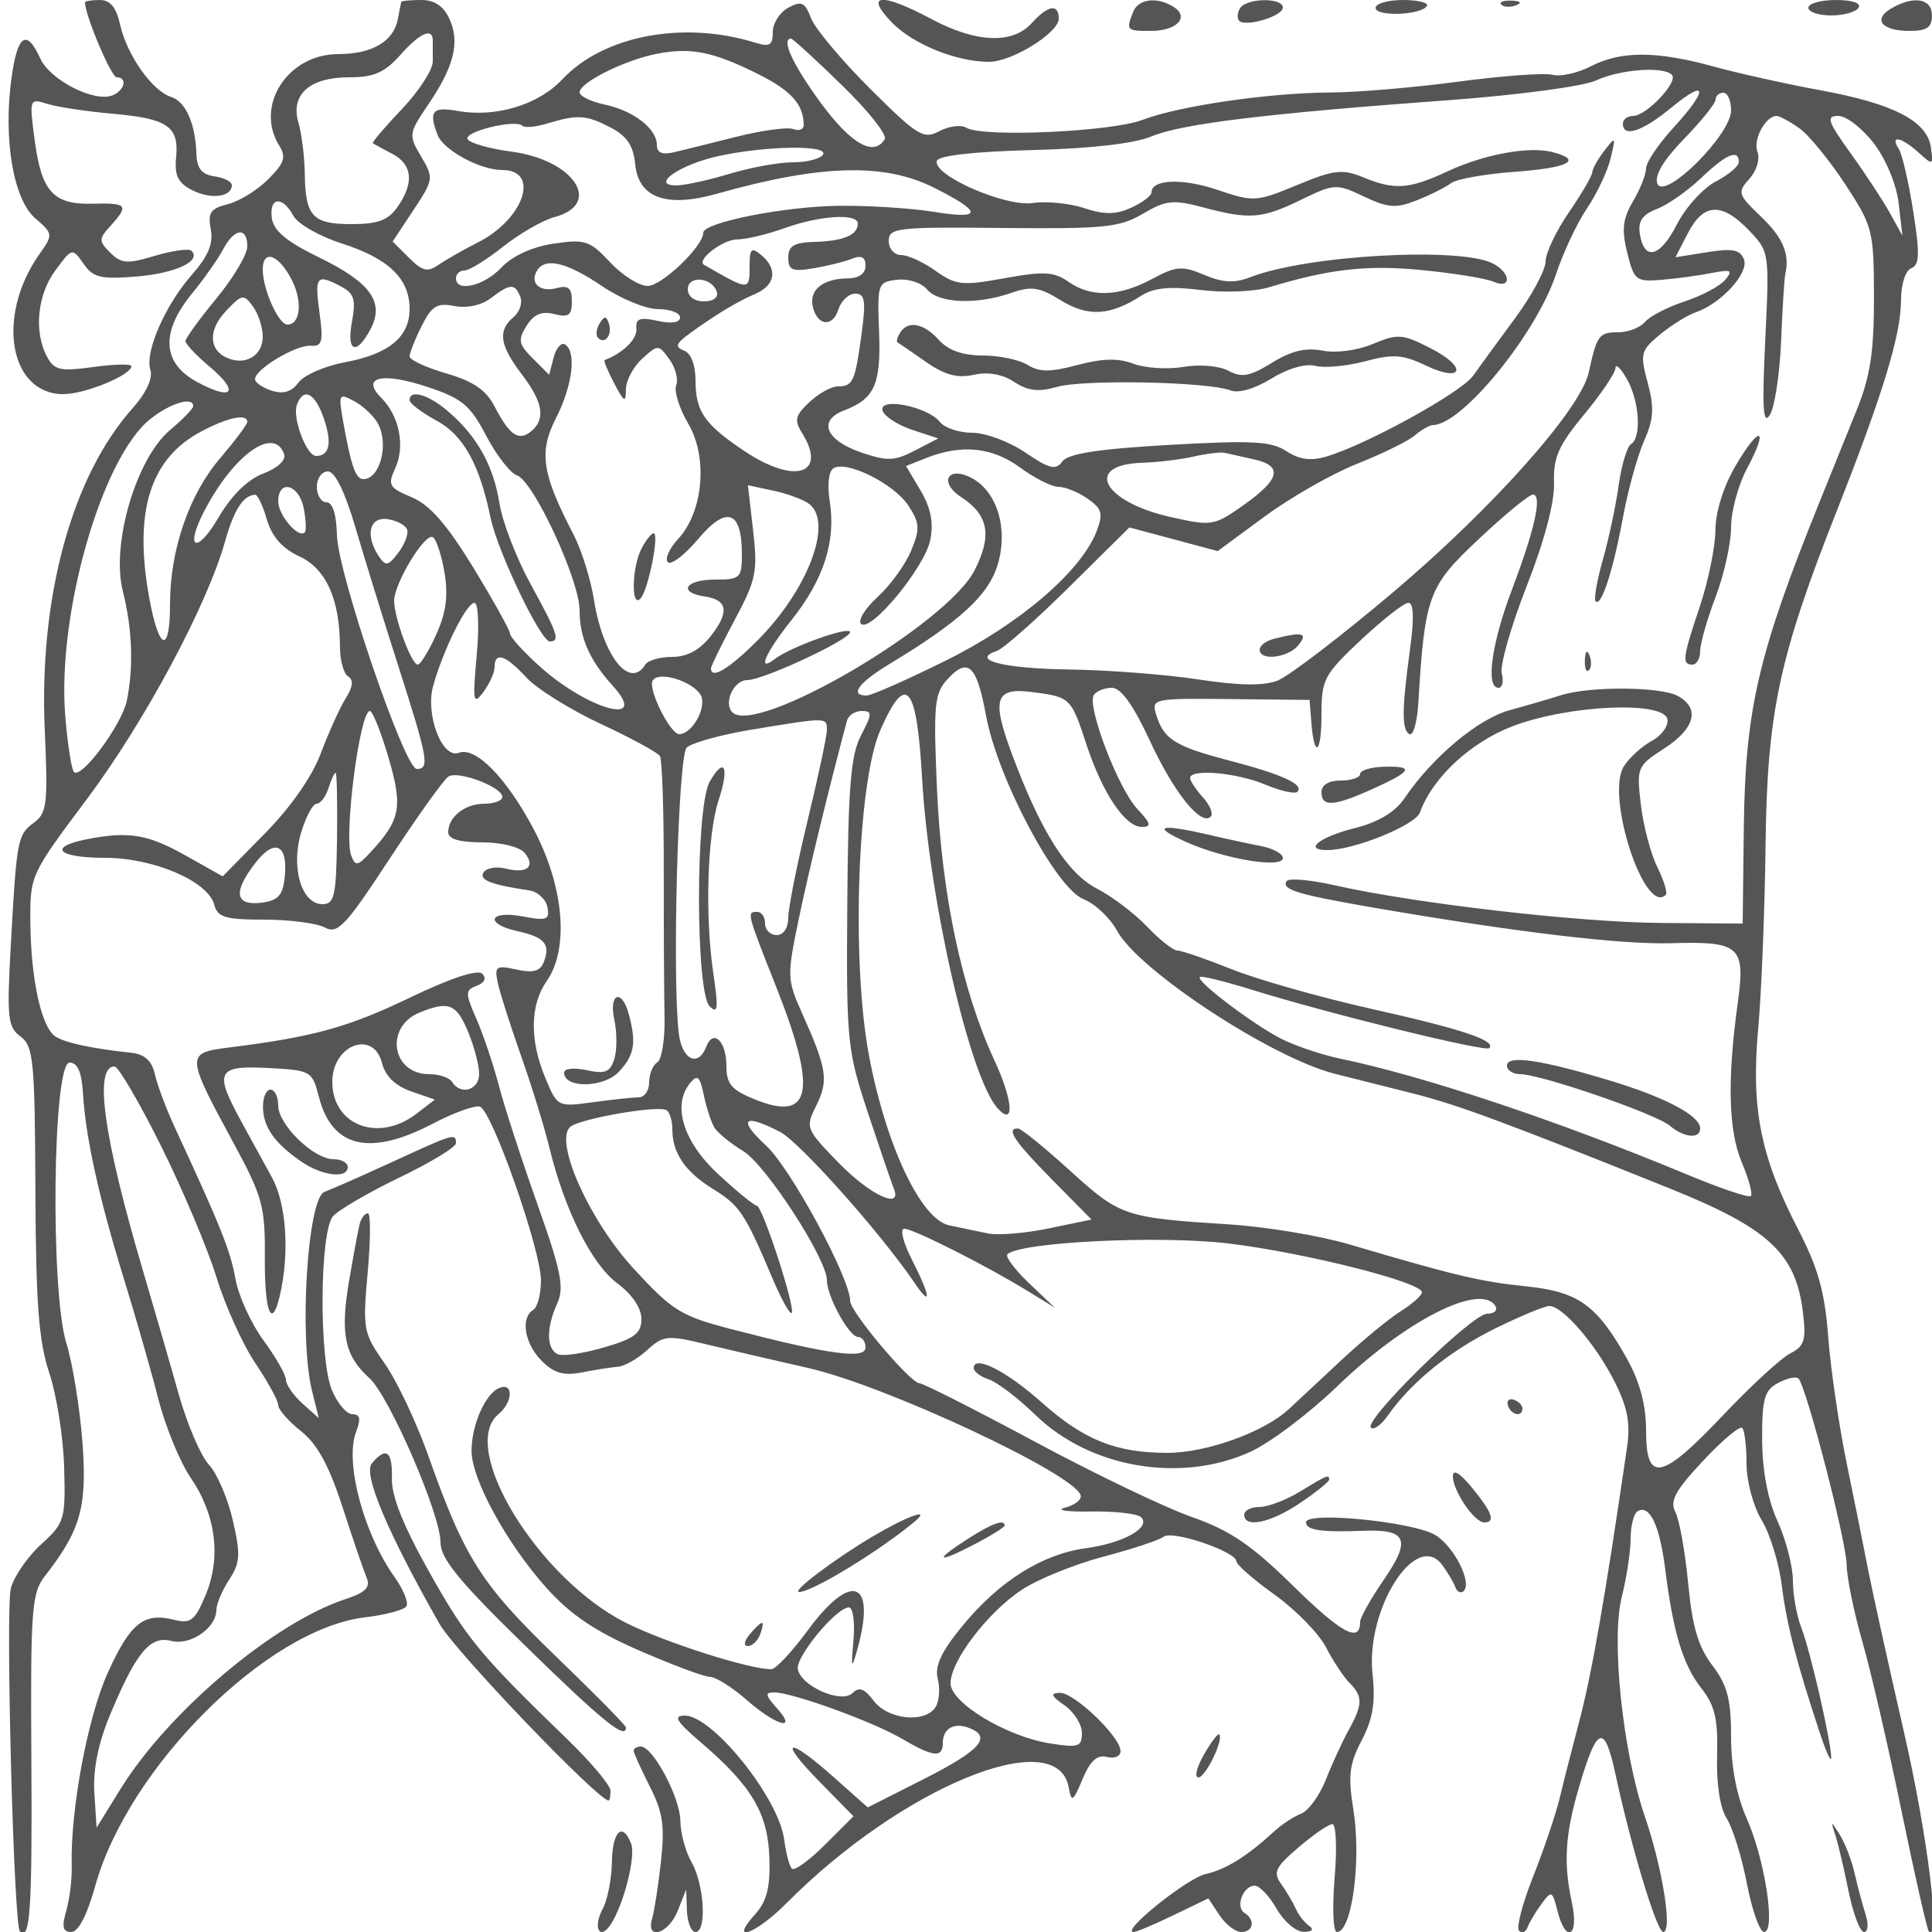 <svg xmlns="http://www.w3.org/2000/svg" version="1.0" width="250" height="250" viewBox="0 0 250 250" preserveAspectRatio="xMidYMid meet">
<g transform="translate(0,250) scale(0.01,-0.01)" fill="#555555" stroke="none">
<path d="M1100 24968 c0 -165 340 -968 409 -968 146 0 104 -173 -57 -235 -237 -91 -804 200 -931 478 -177 390 -295 310 -372 -251 -109 -788 23 -1569 305 -1815 235 -203 236 -211 55 -467 -563 -800 -389 -1810 311 -1810 281 0 880 247 880 362 0 31 -221 26 -492 -11 -430 -59 -506 -42 -600 134 -172 322 -126 799 109 1117 216 292 218 293 364 85 125 -180 223 -203 686 -165 506 42 844 200 711 333 -32 32 -245 3 -473 -65 -358 -108 -436 -102 -578 40 -152 152 -151 177 5 350 240 265 216 296 -230 284 -513 -14 -665 154 -754 826 -70 534 -68 539 166 465 130 -40 506 -97 836 -126 720 -63 868 -164 829 -565 -23 -237 24 -331 210 -426 241 -122 511 -87 511 66 0 45 -101 96 -225 114 -162 23 -227 102 -233 282 -12 399 -138 685 -329 746 -243 77 -573 545 -658 933 -50 225 -128 321 -263 321 -106 0 -192 -14 -192 -32z"/>
<path d="M5192 24975 c-4 -14 -24 -114 -44 -222 -54 -289 -334 -453 -772 -453 -653 0 -1084 -669 -763 -1184 93 -148 67 -227 -142 -435 -140 -141 -375 -286 -523 -323 -224 -56 -261 -110 -221 -323 36 -184 -31 -347 -239 -584 -353 -401 -616 -1005 -542 -1239 34 -107 -54 -297 -229 -493 -786 -880 -1214 -2447 -1138 -4160 43 -962 29 -1081 -141 -1205 -212 -156 -223 -215 -300 -1617 -50 -906 -37 -1028 128 -1150 167 -124 185 -312 192 -1987 6 -1469 43 -1956 180 -2367 95 -285 182 -834 192 -1222 19 -676 7 -717 -301 -998 -176 -162 -351 -417 -389 -567 -70 -277 38 -4358 117 -4437 133 -133 161 284 149 2216 -12 1959 3 2160 176 2382 464 595 548 895 484 1739 -34 442 -127 1015 -207 1272 -210 676 -177 3632 41 3632 104 0 157 -122 174 -400 34 -570 209 -1363 530 -2400 153 -495 353 -1192 444 -1550 91 -357 279 -815 417 -1018 329 -480 400 -1033 196 -1522 -138 -329 -193 -374 -403 -321 -397 100 -570 -38 -863 -684 -262 -577 -486 -1782 -467 -2505 5 -165 -27 -424 -71 -575 -60 -210 -44 -275 66 -275 91 0 205 220 310 598 427 1535 2223 3323 3487 3473 267 32 510 96 539 144 30 47 -38 215 -150 373 -404 566 -650 1491 -502 1881 65 171 53 231 -47 231 -75 0 -194 141 -266 314 -167 403 -157 2039 13 2245 68 81 454 307 858 502 404 194 735 395 735 446 0 134 -21 127 -823 -242 -400 -184 -795 -358 -877 -387 -221 -77 -334 -1881 -162 -2578 l87 -350 -213 190 c-116 105 -212 243 -212 306 0 63 -131 293 -291 510 -160 218 -323 575 -362 795 -66 366 -190 677 -780 1949 -115 248 -233 563 -263 700 -39 174 -131 258 -305 277 -511 55 -853 128 -981 210 -181 115 -319 739 -325 1476 -5 610 -1 619 734 1600 745 996 1555 2507 1787 3337 114 406 237 594 390 598 30 1 98 -144 150 -323 65 -220 200 -373 421 -475 345 -160 523 -557 524 -1169 1 -176 48 -349 106 -384 72 -44 62 -135 -30 -281 -75 -119 -220 -438 -321 -708 -114 -306 -390 -702 -728 -1045 l-544 -553 -481 270 c-492 277 -742 317 -1288 208 -501 -101 -361 -238 241 -238 633 0 1339 -302 1419 -608 43 -162 143 -192 645 -192 327 0 681 -46 785 -102 167 -89 268 18 841 893 359 547 700 1025 760 1061 128 79 696 -137 696 -264 0 -48 -103 -88 -230 -88 -254 0 -470 -170 -470 -370 0 -87 145 -130 438 -130 244 0 487 -59 549 -134 148 -179 36 -276 -241 -206 -123 31 -253 9 -289 -49 -61 -98 92 -158 592 -233 109 -17 215 -114 235 -217 31 -164 -8 -179 -324 -119 -437 81 -494 -97 -61 -192 347 -76 426 -168 339 -396 -48 -123 -136 -148 -354 -100 -265 58 -287 42 -243 -170 27 -129 161 -549 297 -934 137 -385 304 -925 371 -1200 198 -812 549 -1513 881 -1758 189 -140 310 -319 310 -458 0 -186 -88 -254 -475 -367 -261 -77 -531 -119 -600 -93 -155 59 -161 338 -14 661 93 204 51 416 -256 1280 -202 569 -427 1260 -499 1535 -72 275 -203 664 -291 865 -147 337 -147 371 4 429 103 39 129 98 71 156 -59 59 -412 -58 -937 -310 -801 -385 -1245 -507 -2333 -644 -570 -71 -569 -91 57 -1246 371 -686 405 -812 400 -1475 -5 -750 101 -959 211 -412 107 536 59 1124 -118 1449 -93 171 -271 496 -395 721 -359 652 -319 732 344 697 556 -29 571 -38 658 -375 169 -657 658 -772 1472 -346 273 143 548 242 611 221 157 -52 790 -1854 790 -2249 0 -176 -45 -347 -100 -381 -168 -104 -112 -438 110 -660 161 -161 284 -195 525 -148 173 34 383 66 465 73 83 6 251 103 375 215 208 190 263 195 750 78 289 -70 887 -209 1329 -309 999 -225 3452 -1371 3530 -1649 15 -55 -76 -127 -203 -159 -127 -33 24 -55 335 -50 312 5 604 -28 650 -74 133 -132 -228 -335 -715 -401 -569 -78 -1125 -429 -1600 -1009 -273 -333 -358 -516 -316 -682 31 -125 19 -288 -28 -363 -132 -214 -615 -166 -800 78 -120 160 -191 186 -275 102 -142 -142 -665 86 -708 309 -31 159 499 799 661 799 53 0 79 -191 59 -425 -32 -370 -26 -386 48 -125 253 899 -72 1026 -642 250 -202 -275 -413 -500 -469 -500 -291 0 -1385 350 -1886 603 -1135 573 -2167 2264 -1645 2697 187 156 198 412 14 341 -182 -69 -365 -485 -362 -821 3 -366 457 -1195 968 -1766 308 -345 627 -561 1200 -811 429 -187 842 -341 917 -342 75 0 290 -136 478 -301 383 -336 665 -409 385 -100 -148 164 -154 200 -31 200 234 0 1281 -380 1655 -601 401 -236 526 -249 526 -55 0 189 143 272 341 196 300 -115 145 -290 -583 -659 l-729 -369 -440 391 c-602 536 -731 499 -188 -54 l443 -452 -369 -368 c-202 -203 -395 -342 -428 -310 -32 33 -77 201 -99 374 -67 535 -925 1607 -1286 1607 -157 0 -112 -74 217 -355 649 -556 859 -912 877 -1488 12 -384 -34 -561 -188 -732 -345 -382 13 -252 412 150 1488 1498 3494 2323 3648 1500 38 -205 55 -195 181 105 99 236 189 318 315 285 97 -26 176 8 176 75 0 185 -601 761 -787 755 -126 -4 -113 -41 62 -162 124 -87 225 -248 225 -358 0 -179 -44 -193 -413 -135 -568 91 -1287 526 -1287 779 0 289 489 928 930 1214 209 136 681 327 1050 424 368 97 719 213 778 258 116 88 942 -194 942 -321 0 -41 223 -236 496 -431 272 -196 571 -502 663 -680 92 -178 229 -385 304 -460 174 -174 172 -279 -10 -608 -81 -146 -214 -434 -295 -641 -82 -207 -226 -406 -321 -443 -94 -36 -249 -137 -342 -223 -354 -326 -632 -500 -893 -558 -239 -52 -1107 -750 -934 -750 38 0 271 98 518 218 l450 217 144 -217 c79 -120 206 -218 282 -218 158 0 185 159 42 247 -122 76 -19 353 132 352 63 0 191 -135 284 -300 94 -164 252 -298 350 -297 108 0 137 31 73 75 -59 40 -138 140 -175 223 -37 83 -123 228 -191 323 -106 149 -74 216 225 471 191 164 388 300 438 302 49 2 63 -306 30 -696 -32 -385 -19 -700 29 -700 195 0 319 921 214 1581 -71 442 -53 594 108 900 144 276 179 491 140 853 -93 844 565 1876 902 1414 72 -97 148 -226 170 -287 22 -61 70 -83 106 -50 114 105 -119 571 -360 722 -279 175 -1679 315 -1679 168 0 -102 200 -131 750 -109 553 21 611 -117 263 -624 -172 -250 -313 -500 -313 -555 0 -279 -240 -150 -864 463 -542 533 -817 719 -1311 893 -344 120 -1259 559 -2033 975 -775 416 -1446 756 -1492 756 -119 0 -899 925 -899 1066 -2 298 -770 1717 -1087 2009 -373 344 -293 423 180 178 253 -131 1299 -1304 1738 -1950 229 -338 211 -180 -34 301 -111 218 -155 396 -97 396 117 0 1059 -475 1599 -807 l350 -215 -335 318 c-184 175 -309 343 -279 373 159 159 1972 248 2864 140 984 -119 2500 -501 2500 -631 0 -40 -124 -151 -275 -246 -151 -94 -494 -377 -762 -627 -268 -250 -575 -537 -682 -636 -319 -299 -1067 -569 -1574 -569 -668 0 -1083 167 -1629 654 -454 405 -878 619 -878 443 0 -46 87 -111 192 -145 106 -33 380 -242 608 -463 705 -685 1879 -886 2779 -476 257 117 764 500 1127 850 880 850 1854 1344 2044 1037 34 -55 -14 -100 -107 -100 -195 0 -1599 -1377 -1503 -1474 36 -35 134 35 218 156 303 432 802 837 1385 1125 326 161 644 293 706 293 174 0 604 -500 847 -985 166 -330 204 -535 157 -850 -291 -1989 -458 -2943 -624 -3565 -80 -302 -190 -730 -242 -950 -53 -220 -210 -686 -349 -1035 -139 -349 -220 -664 -181 -700 39 -36 88 -15 110 46 22 61 102 196 178 300 132 179 142 175 208 -86 108 -431 283 -338 188 100 -113 523 -89 889 96 1515 232 785 325 813 470 139 203 -941 533 -2029 615 -2029 123 0 -9 827 -238 1496 -286 833 -438 2282 -299 2837 63 251 115 590 115 755 0 165 40 325 89 355 155 96 287 -177 358 -743 104 -828 231 -1245 471 -1550 173 -220 214 -396 201 -868 -10 -365 38 -677 124 -812 78 -121 196 -501 262 -845 67 -344 166 -625 222 -625 154 0 13 931 -222 1463 -133 299 -205 675 -205 1065 0 484 -48 666 -242 921 -182 239 -260 502 -313 1059 -39 408 -113 824 -165 924 -76 145 -4 279 357 664 248 266 476 457 507 427 31 -31 56 -240 56 -465 1 -228 87 -549 196 -729 108 -176 225 -559 261 -850 62 -499 193 -1005 500 -1929 74 -220 136 -355 138 -300 9 174 -269 1388 -384 1682 -61 154 -111 431 -111 614 0 183 -89 528 -198 768 -128 282 -198 656 -200 1057 -2 529 29 639 207 734 114 61 233 87 263 57 101 -102 621 -2109 624 -2412 2 -165 94 -615 205 -1000 110 -385 339 -1375 508 -2200 170 -825 327 -1519 350 -1542 158 -159 -19 1260 -320 2571 -198 864 -404 1796 -458 2071 -53 275 -180 905 -282 1400 -102 495 -211 1238 -242 1650 -44 584 -131 893 -393 1400 -484 935 -607 1557 -513 2590 43 473 85 1535 95 2360 20 1726 172 2440 925 4347 595 1509 827 2271 828 2717 1 210 57 386 133 415 107 41 112 184 25 736 -59 377 -143 741 -188 810 -118 182 34 153 258 -50 186 -168 192 -166 158 70 -49 340 -487 565 -1435 738 -440 81 -1061 219 -1380 307 -733 202 -1197 203 -1587 1 -168 -87 -391 -136 -494 -109 -103 27 -649 -13 -1213 -88 -564 -76 -1310 -139 -1657 -141 -800 -4 -1960 -173 -2437 -355 -401 -154 -2071 -228 -2275 -102 -69 43 -227 23 -351 -43 -206 -110 -281 -64 -897 549 -369 368 -713 778 -764 912 -79 207 -124 228 -294 137 -111 -60 -201 -202 -201 -316 0 -170 -41 -195 -225 -138 -933 290 -1967 94 -2500 -475 -308 -329 -862 -496 -1350 -408 -330 59 -381 -1 -263 -310 75 -196 550 -454 836 -454 497 0 283 -636 -316 -938 -182 -92 -410 -222 -506 -288 -143 -100 -210 -84 -384 90 l-211 211 269 406 c261 395 264 415 99 694 -164 278 -161 298 93 673 335 494 412 805 273 1109 -75 164 -193 243 -363 243 -139 0 -255 -11 -260 -25z m408 -500 c0 -41 0 -163 0 -271 0 -107 -180 -385 -400 -616 -220 -232 -389 -430 -375 -441 14 -11 126 -73 250 -137 263 -137 287 -376 69 -688 -120 -172 -254 -222 -594 -222 -506 0 -598 99 -606 650 -3 220 -40 517 -82 661 -107 364 143 589 657 589 322 0 458 60 668 296 247 278 413 350 413 179z m5293 -576 c340 -330 590 -645 556 -700 -142 -231 -436 -64 -830 472 -360 491 -516 829 -382 829 21 0 316 -270 656 -601z m-1080 141 c425 -212 587 -394 587 -659 0 -56 -60 -79 -134 -51 -73 28 -400 -16 -725 -97 -325 -82 -692 -173 -816 -202 -155 -38 -225 -9 -225 92 0 211 -300 444 -675 524 -179 38 -325 109 -325 158 0 127 584 418 1000 499 441 86 729 28 1313 -264z m11821 -8 c89 -88 -330 -532 -501 -532 -73 0 -133 -45 -133 -100 0 -185 252 -102 627 207 470 388 483 238 23 -264 -192 -210 -350 -445 -350 -522 0 -77 -76 -269 -169 -426 -133 -226 -149 -365 -75 -665 89 -358 114 -378 444 -351 193 16 484 56 648 88 254 50 280 37 176 -88 -66 -80 -302 -206 -524 -279 -222 -73 -453 -193 -514 -266 -61 -74 -219 -134 -351 -134 -245 0 -272 -38 -377 -520 -104 -474 -1236 -1747 -2519 -2833 -685 -580 -1364 -1099 -1510 -1155 -181 -69 -501 -64 -1022 16 -416 64 -1170 122 -1674 129 -851 12 -1285 123 -933 240 82 28 502 398 932 824 l782 774 572 -153 571 -153 611 450 c336 247 874 554 1196 681 322 128 657 292 744 366 87 74 192 134 234 134 375 0 1336 1178 1593 1953 91 276 271 659 400 850 129 191 266 482 306 647 69 285 65 290 -81 100 -85 -110 -155 -237 -157 -282 -2 -45 -138 -278 -303 -518 -165 -240 -300 -525 -300 -633 0 -108 -177 -438 -393 -732 -217 -294 -463 -631 -546 -748 -155 -217 -1380 -892 -1896 -1044 -204 -61 -351 -41 -519 69 -197 129 -445 142 -1516 81 -917 -52 -1309 -113 -1383 -214 -85 -117 -165 -98 -479 115 -207 141 -516 256 -686 256 -171 0 -360 63 -421 141 -158 200 -800 325 -740 145 24 -75 196 -186 382 -248 l338 -111 -304 -158 c-263 -136 -356 -139 -695 -23 -459 158 -562 413 -220 543 397 151 480 339 453 1021 -24 621 -17 641 234 670 143 17 315 -39 387 -125 150 -181 641 -201 1087 -46 264 92 366 77 645 -96 351 -216 637 -199 1041 61 160 103 369 123 765 74 302 -38 695 -23 881 33 788 239 1274 294 1985 224 413 -40 829 -108 925 -150 233 -102 231 108 -2 233 -415 222 -2411 111 -3145 -175 -204 -79 -353 -72 -595 30 -287 121 -363 115 -677 -54 -428 -229 -787 -241 -1082 -34 -186 130 -318 137 -825 45 -550 -100 -630 -91 -892 95 -158 113 -360 205 -447 205 -88 0 -160 82 -160 183 0 169 108 181 1475 167 1311 -13 1513 7 1814 184 299 176 391 186 777 83 603 -161 763 -149 1272 99 431 209 455 210 811 41 313 -148 415 -156 684 -49 175 69 374 169 443 222 70 53 441 119 825 147 694 50 889 150 492 254 -305 80 -886 -26 -1361 -248 -500 -232 -682 -245 -1091 -78 -271 111 -378 99 -856 -99 -528 -219 -563 -221 -1028 -64 -454 155 -857 139 -857 -33 0 -42 -118 -131 -263 -197 -199 -90 -345 -92 -607 -5 -190 62 -488 92 -663 66 -357 -54 -1305 362 -1244 546 23 68 485 120 1232 139 759 19 1323 84 1545 177 391 163 1479 296 3850 469 887 65 1734 178 1900 254 318 146 871 187 984 74z m766 -461 c0 -315 -866 -1175 -954 -946 -40 104 80 305 346 579 225 231 408 460 408 508 0 48 45 88 100 88 55 0 100 -103 100 -229z m-14501 -220 c213 -110 296 -234 320 -473 42 -439 402 -570 1058 -385 1336 378 2162 401 2802 82 637 -318 640 -419 11 -317 -297 48 -855 84 -1240 79 -711 -9 -1750 -217 -1750 -349 0 -175 -536 -688 -719 -688 -110 0 -330 138 -487 307 -263 281 -323 301 -732 240 -278 -42 -531 -158 -672 -307 -226 -241 -590 -327 -590 -140 0 55 50 100 111 100 60 0 286 139 500 309 214 170 513 342 664 382 630 168 255 739 -556 847 -281 37 -536 109 -568 160 -59 97 621 264 710 174 28 -28 173 -15 320 30 397 119 500 113 818 -51z m15380 -7 c123 -86 391 -413 596 -725 360 -550 372 -599 374 -1469 1 -700 -48 -1022 -221 -1450 -122 -302 -340 -842 -485 -1200 -791 -1958 -959 -2681 -978 -4200 l-15 -1251 -1050 8 c-1068 7 -3181 251 -4227 487 -317 72 -598 96 -625 54 -67 -110 138 -172 1127 -343 1833 -316 3199 -480 3856 -460 884 26 957 -40 856 -769 -138 -998 -122 -1656 51 -2066 91 -215 144 -411 118 -437 -25 -25 -395 99 -821 277 -1678 699 -3410 1277 -4509 1505 -233 49 -570 164 -750 255 -368 189 -1103 746 -1051 798 18 19 323 -56 676 -166 990 -308 3018 -807 3070 -755 96 97 -359 248 -1519 507 -659 148 -1472 378 -1808 512 -335 134 -654 244 -708 244 -54 0 -231 139 -392 309 -162 170 -454 391 -649 492 -383 197 -726 738 -1096 1729 -272 728 -225 877 257 815 494 -63 504 -73 700 -671 209 -636 502 -1074 718 -1074 131 0 120 43 -58 233 -246 262 -653 1326 -563 1472 32 52 138 95 234 95 118 0 276 -219 490 -681 313 -675 663 -1112 790 -986 36 36 -10 148 -101 249 -91 101 -166 214 -166 251 0 122 600 70 969 -84 199 -84 387 -126 418 -95 94 94 -195 226 -885 406 -702 184 -846 275 -943 598 -60 201 -30 207 963 196 l1024 -11 22 -283 c37 -485 132 -418 132 93 0 456 32 517 511 967 282 264 558 480 614 480 67 0 75 -198 24 -575 -110 -805 -113 -1067 -11 -1125 48 -27 100 153 115 400 84 1392 127 1510 782 2125 336 316 651 575 700 575 125 0 28 -443 -274 -1240 -262 -693 -339 -1260 -170 -1260 49 0 69 83 42 185 -27 101 118 608 320 1125 231 587 364 1090 356 1340 -11 330 57 485 389 886 221 267 404 537 406 600 1 63 67 2 146 -136 164 -286 195 -760 56 -846 -52 -32 -124 -271 -160 -531 -36 -260 -128 -694 -205 -965 -77 -271 -119 -513 -93 -539 73 -74 226 396 354 1092 65 351 188 795 273 986 124 278 133 426 46 750 -101 378 -91 417 160 625 148 122 356 251 462 287 328 112 691 509 624 684 -49 127 -147 147 -474 94 l-413 -66 163 315 c201 388 438 399 787 35 266 -278 267 -286 212 -1425 -42 -879 -28 -1104 59 -967 63 99 128 527 146 950 17 424 42 816 54 871 60 266 -28 474 -316 749 -298 285 -306 312 -148 487 95 105 140 257 104 351 -60 156 105 463 249 463 36 0 166 -70 289 -156z m970 -201 c157 -206 292 -534 320 -775 l48 -418 -161 292 c-89 161 -318 510 -509 775 -299 416 -321 483 -159 483 104 0 311 -161 461 -357z m-13599 -143 c-34 -55 -209 -100 -390 -100 -181 0 -549 -67 -819 -149 -270 -82 -579 -149 -687 -150 -349 -2 43 271 546 380 616 134 1428 145 1350 19z m11850 -97 c0 -54 -135 -167 -299 -252 -164 -86 -392 -337 -505 -560 -218 -426 -424 -473 -478 -108 -23 156 39 244 222 313 140 53 397 234 572 400 325 311 488 380 488 207z m-18704 -695 c56 -105 339 -267 628 -359 605 -194 876 -455 876 -845 0 -365 -266 -585 -838 -692 -260 -48 -530 -167 -600 -262 -88 -121 -195 -153 -345 -106 -119 38 -217 106 -217 151 0 128 531 445 722 431 147 -11 164 51 112 430 -65 473 -37 506 282 335 166 -88 191 -170 139 -450 -74 -394 53 -449 238 -103 188 350 3 608 -670 934 -412 200 -582 341 -605 503 -39 275 137 296 278 33z m7304 -102 c0 -147 -184 -225 -557 -236 -269 -8 -343 -51 -343 -203 0 -162 52 -185 325 -139 179 30 404 86 500 124 123 49 175 21 175 -91 0 -100 -86 -162 -225 -163 -318 -2 -501 -142 -460 -352 51 -260 257 -292 333 -52 36 114 134 206 218 206 127 0 141 -90 82 -525 -83 -615 -111 -675 -308 -675 -82 0 -246 -91 -366 -203 -184 -172 -199 -234 -96 -399 333 -534 -90 -671 -739 -239 -519 345 -639 516 -639 913 0 205 -58 357 -150 392 -121 46 -106 89 76 222 344 249 601 404 849 512 260 112 291 323 75 502 -127 105 -150 84 -150 -138 0 -328 -1 -328 -589 11 -106 60 240 327 426 329 117 0 393 66 613 145 461 166 950 196 950 59z m-7900 -295 c0 -104 -180 -407 -400 -673 -220 -267 -400 -515 -400 -552 0 -38 141 -187 313 -331 394 -332 299 -447 -162 -198 -454 244 -477 644 -66 1145 156 191 338 449 403 573 145 274 312 293 312 36z m583 -449 c134 -274 101 -562 -64 -562 -115 0 -319 456 -319 713 0 275 217 189 383 -151z m4007 -64 c242 -164 568 -298 725 -298 157 0 285 -49 285 -108 0 -67 -110 -84 -290 -44 -232 51 -287 30 -275 -103 12 -132 -174 -315 -412 -405 -15 -6 41 -141 125 -300 128 -246 151 -258 151 -80 1 115 95 294 210 398 205 186 212 186 352 -6 79 -108 119 -260 89 -337 -30 -78 41 -302 156 -498 257 -435 195 -1140 -132 -1492 -114 -123 -174 -258 -132 -300 42 -41 220 95 395 303 365 434 563 365 563 -198 0 -310 -21 -330 -350 -330 -382 0 -483 -166 -133 -218 301 -44 325 -202 78 -515 -140 -178 -305 -267 -496 -267 -158 0 -315 -45 -349 -100 -202 -326 -547 109 -664 836 -42 268 -162 650 -266 850 -409 787 -450 1063 -226 1503 215 421 269 860 117 954 -48 30 -115 -46 -147 -169 l-58 -224 -212 212 c-184 184 -195 239 -81 421 94 151 195 194 359 153 186 -47 228 -17 228 165 0 173 -44 211 -200 170 -215 -56 -350 67 -250 229 107 173 385 106 840 -202z m1485 -73 c24 -73 -44 -125 -167 -125 -123 0 -208 65 -208 157 0 184 312 157 375 -32z m-2542 -68 c30 -78 -10 -196 -89 -262 -206 -171 -179 -363 106 -736 278 -365 314 -582 122 -741 -160 -132 -279 -51 -472 322 -110 213 -276 327 -625 428 -261 76 -475 175 -475 220 0 45 70 222 156 393 130 261 199 303 425 259 161 -31 349 9 469 101 251 192 315 195 383 16z m-3333 -515 c0 -236 -211 -370 -442 -281 -256 98 -272 361 -38 610 210 224 233 228 352 65 71 -96 128 -273 128 -394z m2891 -1280 c132 -252 312 -484 400 -514 215 -76 809 -1358 809 -1748 0 -352 129 -644 430 -975 484 -532 -320 -314 -954 259 -207 187 -376 374 -376 416 0 42 -214 426 -475 854 -343 562 -564 814 -798 912 -294 123 -313 156 -212 377 130 285 52 676 -181 909 -270 270 9 336 595 142 450 -149 554 -235 762 -632z m-2102 227 c111 -318 76 -489 -97 -489 -128 0 -314 498 -249 667 86 224 232 149 346 -178z m703 -73 c143 -269 24 -716 -191 -716 -98 0 -159 172 -259 736 -65 369 -59 380 143 272 116 -62 254 -193 307 -292z m-2392 228 c0 -32 -135 -170 -300 -309 -439 -370 -764 -1476 -611 -2083 123 -487 141 -976 53 -1415 -62 -310 -589 -1023 -685 -927 -32 32 -83 361 -113 730 -106 1322 476 3347 1105 3841 260 205 551 291 551 163z m700 -203 c0 -33 -159 -244 -352 -471 -402 -469 -648 -1186 -648 -1888 0 -655 -144 -608 -270 88 -201 1111 11 1792 668 2144 348 185 602 239 602 127z m477 -421 c25 -75 -89 -180 -271 -248 -201 -76 -410 -281 -578 -568 -282 -481 -442 -415 -188 77 382 737 911 1115 1037 739z m9523 -170 c186 -137 410 -250 497 -250 87 0 257 -69 377 -153 185 -129 203 -194 118 -417 -196 -516 -991 -1200 -1944 -1673 -506 -251 -971 -457 -1034 -457 -225 0 -107 164 291 405 920 556 1287 893 1406 1292 137 459 -7 940 -335 1116 -311 166 -434 -52 -139 -245 356 -233 404 -497 173 -949 -357 -700 -2824 -2145 -3133 -1836 -120 120 17 417 194 417 206 0 1329 524 1329 620 0 85 -770 -190 -975 -348 -236 -182 -123 79 225 515 409 515 568 1013 487 1522 -34 214 -15 393 48 432 170 105 784 -201 969 -483 148 -226 153 -300 36 -584 -74 -178 -268 -447 -431 -596 -164 -150 -262 -308 -218 -350 123 -121 826 731 897 1086 44 222 7 413 -125 637 l-189 319 263 104 c455 181 855 140 1213 -124z m3025 106 c379 -83 341 -256 -128 -588 -387 -274 -414 -278 -946 -159 -882 197 -1136 678 -370 703 203 6 504 43 669 81 165 38 345 59 400 47 55 -13 224 -50 375 -84z m-11626 -881 c117 -399 371 -1220 565 -1825 375 -1171 397 -1300 229 -1300 -158 0 -1021 2528 -1033 3025 -6 268 -56 425 -135 425 -69 0 -125 90 -125 200 0 110 64 200 143 200 91 0 220 -262 356 -725z m-669 250 c29 -151 35 -293 14 -314 -82 -83 -344 223 -344 401 0 293 270 221 330 -87z m6545 51 c305 -245 -20 -1103 -663 -1753 -374 -377 -612 -521 -612 -371 0 28 138 310 306 625 278 519 301 628 239 1158 l-67 586 336 -72 c185 -40 392 -117 461 -173z m-5206 -330 c18 -57 -34 -192 -116 -300 -129 -170 -163 -176 -250 -46 -182 272 -124 517 114 482 120 -18 233 -79 252 -136z m483 -557 c50 -296 20 -518 -107 -799 -96 -215 -205 -390 -240 -390 -81 0 -305 607 -305 826 0 226 401 885 501 823 45 -27 113 -234 151 -460z m417 -1064 c-55 -606 -46 -655 85 -481 80 107 146 253 146 325 0 203 142 156 408 -133 133 -146 566 -416 961 -601 396 -185 743 -373 771 -419 28 -45 50 -709 49 -1474 -1 -766 4 -1624 10 -1908 6 -284 -36 -545 -94 -581 -58 -36 -105 -152 -105 -259 0 -107 -61 -194 -136 -194 -75 0 -342 -28 -593 -63 -454 -62 -459 -60 -614 313 -205 489 -199 946 16 1253 296 422 225 1234 -174 1980 -353 661 -746 1059 -962 976 -216 -83 -436 494 -332 867 133 473 431 1072 534 1073 50 0 63 -298 30 -674z m6590 -783 c149 -813 906 -2238 1261 -2377 149 -58 344 -242 435 -410 277 -511 1994 -1639 2811 -1848 211 -54 668 -169 1016 -256 567 -142 1196 -374 3318 -1227 1285 -516 1636 -841 1729 -1600 45 -366 21 -443 -163 -537 -119 -60 -509 -419 -868 -798 -799 -845 -998 -885 -998 -202 0 333 -79 628 -247 931 -389 696 -628 867 -1306 937 -588 60 -926 140 -2284 542 -377 112 -1075 228 -1550 259 -1360 86 -1417 105 -2063 692 -330 300 -634 547 -675 549 -165 7 -52 -164 437 -659 l512 -519 -551 -114 c-303 -63 -657 -93 -787 -66 -130 27 -356 74 -503 105 -368 77 -821 1038 -1040 2206 -228 1220 -147 3537 149 4204 333 754 470 595 540 -629 90 -1570 619 -3878 979 -4268 221 -241 198 102 -42 619 -421 908 -683 2143 -744 3500 -48 1093 -34 1248 128 1427 271 300 385 196 506 -461z m-3676 221 c35 -179 -145 -463 -293 -463 -119 0 -410 587 -344 694 89 143 601 -43 637 -231z m-4056 -766 c189 -642 156 -808 -238 -1231 -161 -173 -191 -178 -244 -38 -99 256 110 1872 241 1872 35 0 144 -271 241 -603z m6114 286 c-133 -257 -166 -668 -177 -2175 -13 -1787 -3 -1891 267 -2708 155 -467 305 -906 333 -975 121 -287 -302 -93 -710 326 -431 443 -435 456 -289 749 159 320 135 474 -189 1195 -191 427 -193 478 -43 1200 126 609 391 1697 627 2580 19 69 104 125 189 125 140 0 139 -34 -8 -317z m-441 73 c0 -79 -112 -607 -250 -1175 -137 -567 -250 -1132 -250 -1256 0 -133 -61 -225 -150 -225 -82 0 -150 68 -150 150 0 82 -45 150 -100 150 -140 0 -140 -1 250 -986 527 -1333 450 -1735 -275 -1443 -310 124 -375 200 -375 434 0 322 -171 487 -261 251 -105 -273 -316 -169 -356 176 -86 741 -8 3583 102 3693 62 62 440 167 839 233 978 162 976 162 976 -2z m-6339 -1406 c-10 -743 -33 -850 -188 -850 -271 0 -412 472 -277 925 62 206 152 375 201 375 49 0 118 90 153 200 35 110 77 200 93 200 16 0 24 -382 18 -850z m-678 -513 c-26 -229 -89 -293 -308 -319 -339 -39 -361 146 -62 526 249 317 419 222 370 -207z m2372 -1984 c80 -191 145 -438 145 -550 0 -209 -240 -280 -350 -103 -34 55 -166 100 -294 100 -490 0 -584 614 -122 800 372 150 472 110 621 -247z m-1112 -409 c42 -168 171 -294 374 -365 l310 -108 -239 -183 c-491 -378 -1088 -150 -1088 414 0 479 533 679 643 242z m-2861 -1069 c281 -564 604 -1330 719 -1702 114 -372 341 -873 504 -1114 162 -241 295 -484 295 -541 0 -57 132 -208 294 -336 211 -166 363 -445 538 -982 133 -412 274 -824 312 -915 53 -126 -13 -192 -280 -280 -926 -306 -2287 -1456 -2905 -2455 l-309 -500 -29 450 c-19 297 49 638 200 1002 338 813 521 1036 794 965 247 -65 585 167 585 402 0 76 75 252 166 391 143 218 149 323 46 769 -65 283 -204 607 -309 718 -104 112 -279 518 -388 903 -108 385 -317 1105 -463 1600 -512 1733 -640 2650 -370 2650 49 0 319 -461 600 -1025z m7163 233 c42 -68 210 -205 373 -304 294 -179 1082 -1395 1082 -1670 0 -209 288 -734 403 -734 53 0 97 -61 97 -136 0 -156 -466 -93 -1722 233 -668 173 -773 238 -1278 786 -569 618 -1026 1631 -826 1831 107 107 1139 288 1251 220 41 -25 75 -136 75 -246 0 -309 165 -550 530 -776 342 -211 409 -312 765 -1152 114 -270 226 -472 249 -450 55 56 -378 1388 -452 1389 -32 1 -255 182 -495 404 -457 422 -604 898 -365 1185 93 112 126 82 175 -158 34 -164 96 -353 138 -422z"/>
<path d="M11646 20693 c-36 -58 -50 -115 -31 -125 19 -10 184 -123 365 -250 243 -170 407 -215 619 -168 186 41 372 8 525 -92 178 -117 316 -133 555 -64 344 99 1961 66 2243 -46 104 -40 314 20 529 153 215 132 442 198 570 165 117 -31 406 -4 643 59 360 96 487 88 779 -52 491 -234 555 -27 68 221 -364 186 -424 190 -747 55 -204 -85 -478 -121 -652 -86 -214 42 -403 -3 -653 -157 -286 -177 -390 -196 -562 -104 -121 64 -372 86 -584 50 -205 -34 -495 -16 -646 41 -195 75 -402 70 -724 -16 -353 -94 -493 -94 -645 1 -108 67 -369 122 -581 122 -259 0 -446 66 -567 200 -199 220 -402 258 -504 93z"/>
<path d="M16475 16731 c-96 -25 -175 -87 -175 -138 0 -149 364 -107 500 57 133 160 54 180 -325 81z"/>
<path d="M22459 18974 c-157 -267 -260 -596 -261 -833 -2 -215 -92 -657 -200 -982 -226 -673 -237 -759 -98 -759 55 0 100 79 100 175 0 96 90 412 200 701 110 289 200 695 200 902 0 206 93 548 206 759 290 541 166 572 -147 37z"/>
<path d="M20508 16458 c-4 -105 19 -164 52 -131 34 33 37 120 8 192 -32 80 -55 56 -60 -61z"/>
<path d="M20200 16004 c-137 -44 -436 -131 -663 -193 -410 -111 -1006 -611 -1366 -1145 -118 -173 -335 -304 -627 -378 -471 -118 -687 -288 -368 -288 346 0 1139 322 1198 487 163 452 658 911 1205 1118 723 274 1948 328 1997 89 17 -86 -74 -212 -202 -281 -128 -69 -291 -218 -362 -330 -238 -382 269 -1935 543 -1662 25 26 -24 186 -108 356 -85 170 -181 533 -214 807 -57 486 -50 503 303 732 400 259 466 522 171 680 -225 121 -1142 125 -1507 8z"/>
<path d="M17600 14985 c0 -47 -112 -85 -250 -85 -156 0 -250 -57 -250 -150 0 -198 160 -186 675 47 503 228 531 293 125 281 -165 -5 -300 -47 -300 -93z"/>
<path d="M15350 14104 c491 -220 1250 -346 1250 -207 0 55 -124 123 -275 153 -151 29 -467 97 -701 152 -624 144 -729 106 -274 -98z"/>
<path d="M19500 11211 c0 -61 78 -111 173 -111 262 0 1755 -514 1935 -667 185 -156 392 -175 392 -35 0 164 -442 399 -1163 618 -898 272 -1337 336 -1337 195z"/>
<path d="M7758 20813 c-43 -69 -51 -153 -18 -186 89 -90 187 42 139 187 -34 101 -58 101 -121 -1z"/>
<path d="M8304 17907 c-128 -238 -141 -787 -16 -652 100 108 248 845 170 845 -28 0 -98 -87 -154 -193z"/>
<path d="M5300 19823 c0 -43 155 -161 344 -263 351 -189 560 -564 704 -1260 89 -432 648 -1600 766 -1600 138 0 105 98 -248 742 -183 334 -364 802 -402 1040 -78 490 -286 867 -659 1189 -255 222 -505 297 -505 152z"/>
<path d="M7950 11802 c35 -164 35 -391 -1 -506 -54 -170 -119 -196 -358 -144 -164 36 -291 22 -291 -32 0 -206 513 -198 708 11 202 217 229 372 129 744 -91 340 -263 273 -187 -73z"/>
<path d="M9183 14884 c-184 -323 -184 -2723 0 -2906 106 -105 115 -28 48 422 -111 751 -79 1801 68 2246 142 432 75 572 -116 238z"/>
<path d="M11536 24714 c274 -285 836 -514 1264 -514 294 0 900 376 900 558 0 199 -138 177 -350 -58 -247 -273 -717 -255 -1290 50 -656 349 -878 334 -524 -36z"/>
<path d="M14661 24842 c-91 -236 -85 -242 233 -242 333 0 502 178 294 310 -216 137 -461 105 -527 -68z"/>
<path d="M16046 24893 c-36 -58 -41 -131 -11 -162 85 -85 565 60 565 171 0 133 -471 125 -554 -9z"/>
<path d="M17800 24898 c0 -116 590 -95 664 24 26 43 -112 78 -308 78 -196 0 -356 -46 -356 -102z"/>
<path d="M19427 24940 c33 -34 120 -37 192 -8 80 32 56 55 -61 60 -105 4 -164 -19 -131 -52z"/>
<path d="M23400 24900 c0 -55 132 -100 294 -100 162 0 322 45 356 100 37 60 -82 100 -294 100 -196 0 -356 -45 -356 -100z"/>
<path d="M24473 24891 c-243 -141 -123 -291 233 -291 227 0 294 45 294 200 0 220 -235 261 -527 91z"/>
<path d="M3403 10675 c4 -261 147 -465 494 -705 273 -188 603 -226 603 -70 0 55 -83 100 -185 100 -256 0 -715 446 -715 695 0 113 -45 205 -100 205 -55 0 -99 -101 -97 -225z"/>
<path d="M4658 9175 c-20 -69 -83 -409 -142 -756 -115 -684 -56 -964 264 -1252 256 -231 920 -1762 920 -2123 0 -213 236 -502 1114 -1357 984 -961 1286 -1205 1286 -1040 0 25 -410 441 -911 924 -960 926 -1177 1266 -1642 2579 -155 440 -412 984 -571 1209 -276 393 -284 440 -218 1175 38 421 39 766 3 766 -37 0 -83 -56 -103 -125z"/>
<path d="M19513 6813 c41 -126 187 -155 187 -38 0 41 -51 92 -112 113 -62 20 -96 -14 -75 -75z"/>
<path d="M4811 6063 c-115 -138 205 -896 876 -2076 199 -351 2044 -2277 2188 -2286 14 0 25 56 25 126 0 70 -255 374 -567 675 -1121 1084 -1297 1297 -1780 2159 -333 592 -489 982 -482 1207 10 354 -75 418 -260 195z"/>
<path d="M18800 5897 c0 -188 277 -597 406 -597 150 0 105 128 -159 450 -157 191 -246 245 -247 147z"/>
<path d="M16823 5700 c-180 -110 -417 -200 -525 -200 -109 0 -198 -45 -198 -100 0 -179 345 -106 727 154 205 139 373 274 373 300 0 71 -26 60 -377 -154z"/>
<path d="M11295 5120 c-501 -297 -1061 -720 -954 -720 172 0 1060 544 1504 919 207 176 -114 59 -550 -199z"/>
<path d="M12525 5088 c-448 -286 -408 -328 75 -76 220 114 400 226 400 248 0 87 -165 27 -475 -172z"/>
<path d="M9700 3850 c-72 -86 -81 -150 -23 -150 56 0 128 67 159 150 32 83 42 150 23 150 -19 0 -91 -67 -159 -150z"/>
<path d="M15578 2294 c-93 -162 -125 -294 -71 -294 93 0 332 495 269 557 -16 17 -106 -102 -198 -263z"/>
<path d="M8200 2346 c0 -30 94 -237 208 -462 169 -331 196 -513 145 -971 -34 -310 -86 -642 -114 -738 -87 -292 212 -201 331 100 l109 275 10 -275 c6 -151 56 -275 111 -275 148 0 114 612 -50 900 -79 138 -145 380 -146 538 -4 303 -355 962 -512 962 -51 0 -92 -24 -92 -54z"/>
<path d="M23750 1250 c36 -110 113 -436 171 -725 59 -289 148 -525 200 -525 51 0 60 101 20 225 -39 124 -104 364 -142 533 -39 170 -125 395 -192 500 -118 186 -120 186 -57 -8z"/>
<path d="M7918 905 c-3 -217 -57 -491 -120 -608 -131 -245 -36 -417 108 -194 168 261 323 877 261 1039 -111 289 -243 163 -249 -237z"/>
</g>
</svg>